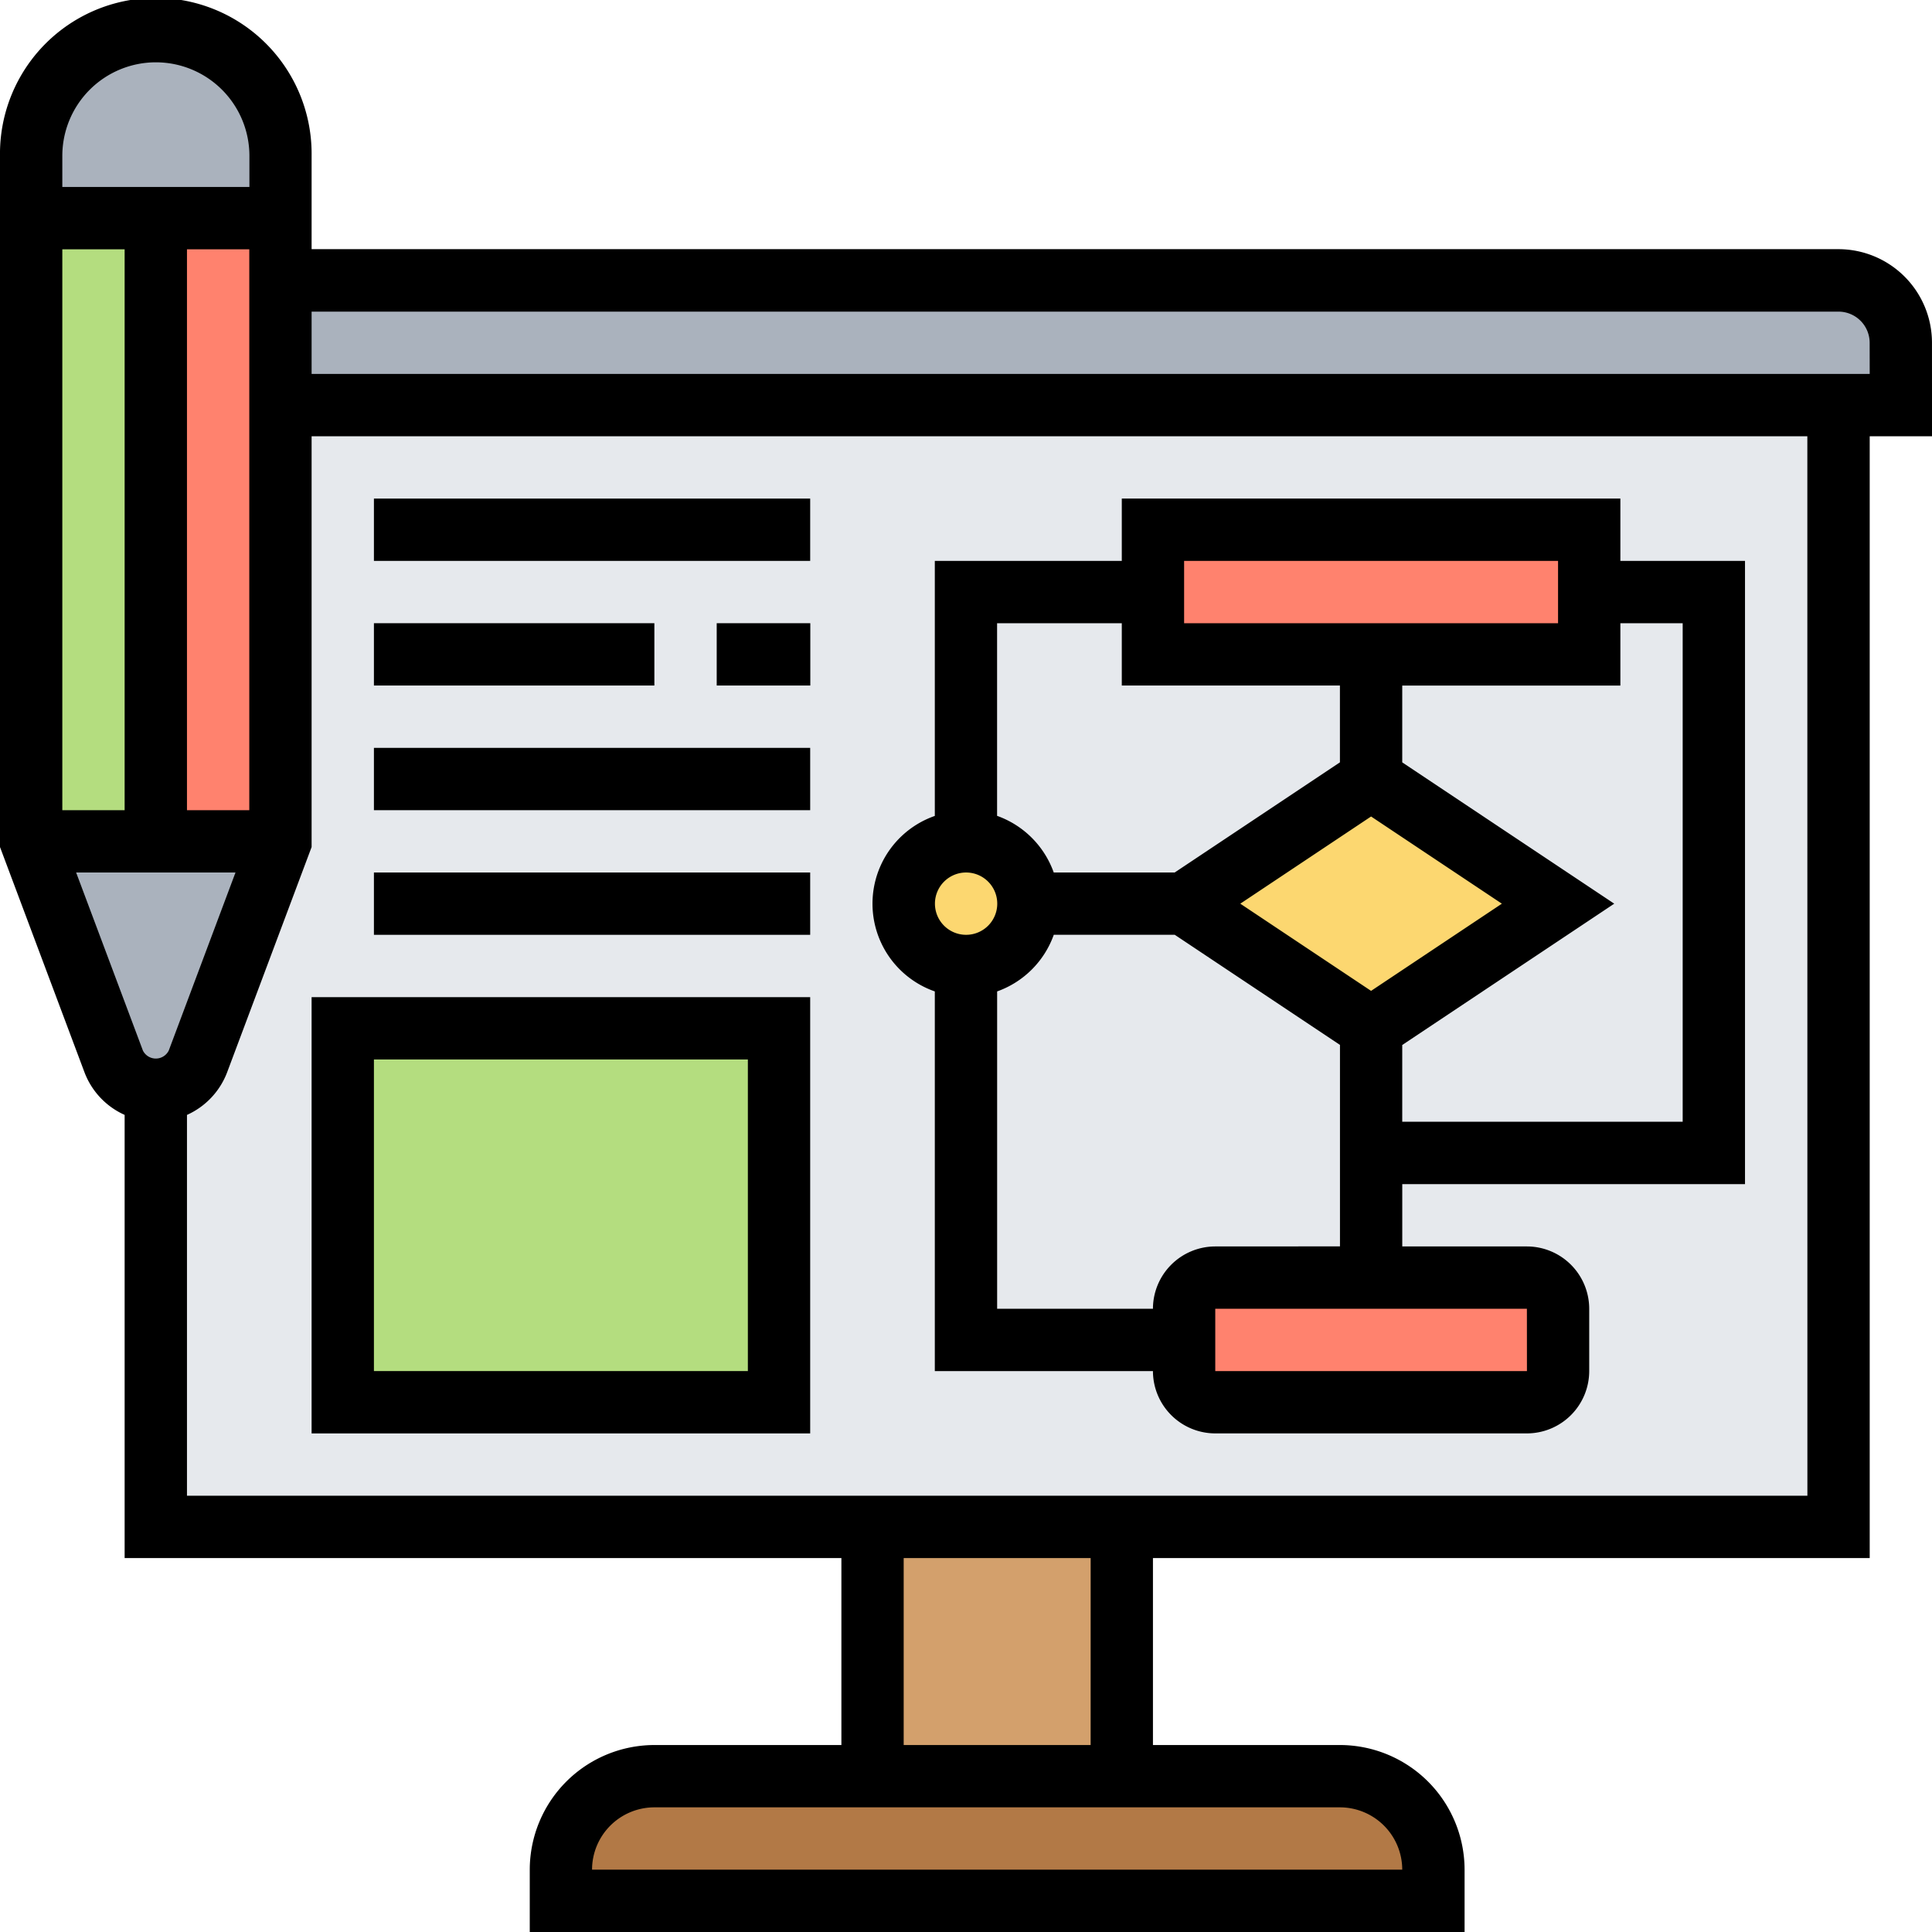 <svg xmlns="http://www.w3.org/2000/svg" width="78.438" height="78.438" viewBox="0 0 78.438 78.438">
  <g id="diagrama-de-flujo" transform="translate(-1 -1)">
    <g id="Grupo_113871" data-name="Grupo 113871" transform="translate(2.265 2.265)">
      <g id="Grupo_113858" data-name="Grupo 113858" transform="translate(10.121 10.121)">
        <path id="Trazado_168664" data-name="Trazado 168664" d="M75.786,12.53v2.53H10V10H73.256A2.538,2.538,0,0,1,75.786,12.53Z" transform="translate(-10 -10)" fill="#aab2bd"/>
      </g>
      <g id="Grupo_113859" data-name="Grupo 113859" transform="translate(21.507 70.847)">
        <path id="Trazado_168665" data-name="Trazado 168665" d="M54.423,61.8V63.06H19V61.8A3.79,3.79,0,0,1,22.8,58H50.628A3.79,3.79,0,0,1,54.423,61.8Z" transform="translate(-19 -58)" fill="#b27946"/>
      </g>
      <g id="Grupo_113860" data-name="Grupo 113860" transform="translate(34.158 60.726)">
        <path id="Trazado_168666" data-name="Trazado 168666" d="M29,50H39.121V60.121H29Z" transform="translate(-29 -50)" fill="#d3a06c"/>
      </g>
      <g id="Grupo_113861" data-name="Grupo 113861" transform="translate(5.06 15.181)">
        <path id="Trazado_168667" data-name="Trazado 168667" d="M11.06,31.712V14H74.317V59.544H6V41.833a1.816,1.816,0,0,0,1.708-1.189Z" transform="translate(-6 -14)" fill="#e6e9ed"/>
      </g>
      <g id="Grupo_113862" data-name="Grupo 113862" transform="translate(12.651 40.484)">
        <path id="Trazado_168668" data-name="Trazado 168668" d="M12,34H29.712V49.181H12Z" transform="translate(-12 -34)" fill="#b4dd7f"/>
      </g>
      <g id="Grupo_113863" data-name="Grupo 113863" transform="translate(46.809 50.605)">
        <path id="Trazado_168669" data-name="Trazado 168669" d="M54.181,43.265V45.8a1.269,1.269,0,0,1-1.265,1.265H40.265A1.269,1.269,0,0,1,39,45.8v-2.53A1.269,1.269,0,0,1,40.265,42H52.916A1.269,1.269,0,0,1,54.181,43.265Z" transform="translate(-39 -42)" fill="#ff826e"/>
      </g>
      <g id="Grupo_113864" data-name="Grupo 113864" transform="translate(45.544 20.242)">
        <path id="Trazado_168670" data-name="Trazado 168670" d="M55.712,20.53v2.53H38V18H55.712Z" transform="translate(-38 -18)" fill="#ff826e"/>
      </g>
      <g id="Grupo_113865" data-name="Grupo 113865" transform="translate(35.335 33.357)">
        <circle id="Elipse_5083" data-name="Elipse 5083" cx="2.5" cy="2.5" r="2.5" transform="translate(-0.458 -0.479)" fill="#fcd770"/>
      </g>
      <g id="Grupo_113866" data-name="Grupo 113866" transform="translate(46.809 30.363)">
        <path id="Trazado_168671" data-name="Trazado 168671" d="M54.181,31.06l-7.591,5.06L39,31.06,46.591,26Z" transform="translate(-39 -26)" fill="#fcd770"/>
      </g>
      <g id="Grupo_113867" data-name="Grupo 113867" transform="translate(0 0)">
        <path id="Trazado_168672" data-name="Trazado 168672" d="M12.121,7.06v2.53H2V7.06a5.06,5.06,0,1,1,10.121,0Z" transform="translate(-2 -2)" fill="#aab2bd"/>
      </g>
      <g id="Grupo_113868" data-name="Grupo 113868" transform="translate(0 32.893)">
        <path id="Trazado_168673" data-name="Trazado 168673" d="M8.768,36.932a1.821,1.821,0,0,1-3.416,0L2,28H12.121Z" transform="translate(-2 -28)" fill="#aab2bd"/>
      </g>
      <g id="Grupo_113869" data-name="Grupo 113869" transform="translate(0 7.591)">
        <path id="Trazado_168674" data-name="Trazado 168674" d="M2,8H7.06V33.3H2Z" transform="translate(-2 -8)" fill="#b4dd7f"/>
      </g>
      <g id="Grupo_113870" data-name="Grupo 113870" transform="translate(5.06 7.591)">
        <path id="Trazado_168675" data-name="Trazado 168675" d="M11.06,10.53V33.3H6V8h5.06Z" transform="translate(-6 -8)" fill="#ff826e"/>
      </g>
    </g>
    <g id="Grupo_113872" data-name="Grupo 113872" transform="translate(1 1)">
      <path id="Trazado_168676" data-name="Trazado 168676" d="M79.437,14.916a3.8,3.8,0,0,0-3.8-3.8H13.651v-3.8A6.326,6.326,0,1,0,1,7.326V35.389l3.432,9.151A3.093,3.093,0,0,0,6.06,46.264V64.256h29.1v7.591H27.568a5.066,5.066,0,0,0-5.06,5.06v2.53H60.461v-2.53a5.066,5.066,0,0,0-5.06-5.06H47.809V64.256h29.1V18.712h2.53ZM11.121,33.893H8.591V11.121h2.53Zm-7.591,0V11.121H6.06V33.893ZM7.326,3.53a3.8,3.8,0,0,1,3.8,3.8V8.591H3.53V7.326A3.8,3.8,0,0,1,7.326,3.53ZM4.091,36.423h6.47L7.852,43.65a.586.586,0,0,1-1.051,0ZM57.93,76.907H25.037a2.533,2.533,0,0,1,2.53-2.53H55.4A2.533,2.533,0,0,1,57.93,76.907Zm-12.651-5.06H37.689V64.256h7.591Zm29.1-10.121H8.591V46.265a3.1,3.1,0,0,0,1.628-1.724l3.432-9.152V18.712H74.377Zm2.53-45.544H13.651v-2.53H75.642a1.266,1.266,0,0,1,1.265,1.265Z" transform="translate(-1 -1)"/>
      <path id="Trazado_168677" data-name="Trazado 168677" d="M31.53,37.009V52.423h8.856a2.533,2.533,0,0,0,2.53,2.53H55.568a2.533,2.533,0,0,0,2.53-2.53v-2.53a2.533,2.533,0,0,0-2.53-2.53h-5.06v-2.53H64.423V19.53h-5.06V17H39.121v2.53H31.53V29.884a3.773,3.773,0,0,0,0,7.125ZM55.57,52.423H42.916v-2.53H55.568Zm-12.654-5.06a2.533,2.533,0,0,0-2.53,2.53H34.06V37.009a3.792,3.792,0,0,0,2.3-2.3h4.91l6.709,4.472v8.179Zm6.326-17.456,5.31,3.54-5.31,3.54-5.31-3.54ZM61.893,22.06V42.3H50.507V39.184l8.607-5.737-8.607-5.737V24.591h8.856V22.06ZM41.651,19.53H56.833v2.53H41.651Zm-2.53,2.53v2.53h8.856v3.119l-6.709,4.472h-4.91a3.792,3.792,0,0,0-2.3-2.3V22.06ZM32.8,32.181a1.265,1.265,0,1,1-1.265,1.265A1.266,1.266,0,0,1,32.8,32.181Z" transform="translate(6.423 3.242)"/>
      <path id="Trazado_168678" data-name="Trazado 168678" d="M13,17H30.712v2.53H13Z" transform="translate(2.181 3.242)"/>
      <path id="Trazado_168679" data-name="Trazado 168679" d="M24,21h3.8v2.53H24Z" transform="translate(5.098 4.302)"/>
      <path id="Trazado_168680" data-name="Trazado 168680" d="M13,21H24.386v2.53H13Z" transform="translate(2.181 4.302)"/>
      <path id="Trazado_168681" data-name="Trazado 168681" d="M13,25H30.712v2.53H13Z" transform="translate(2.181 5.363)"/>
      <path id="Trazado_168682" data-name="Trazado 168682" d="M13,29H30.712v2.53H13Z" transform="translate(2.181 6.423)"/>
      <path id="Trazado_168683" data-name="Trazado 168683" d="M11,50.712H31.242V33H11ZM13.53,35.53H28.712V48.181H13.53Z" transform="translate(1.651 7.484)"/>
    </g>
  </g>
</svg>
